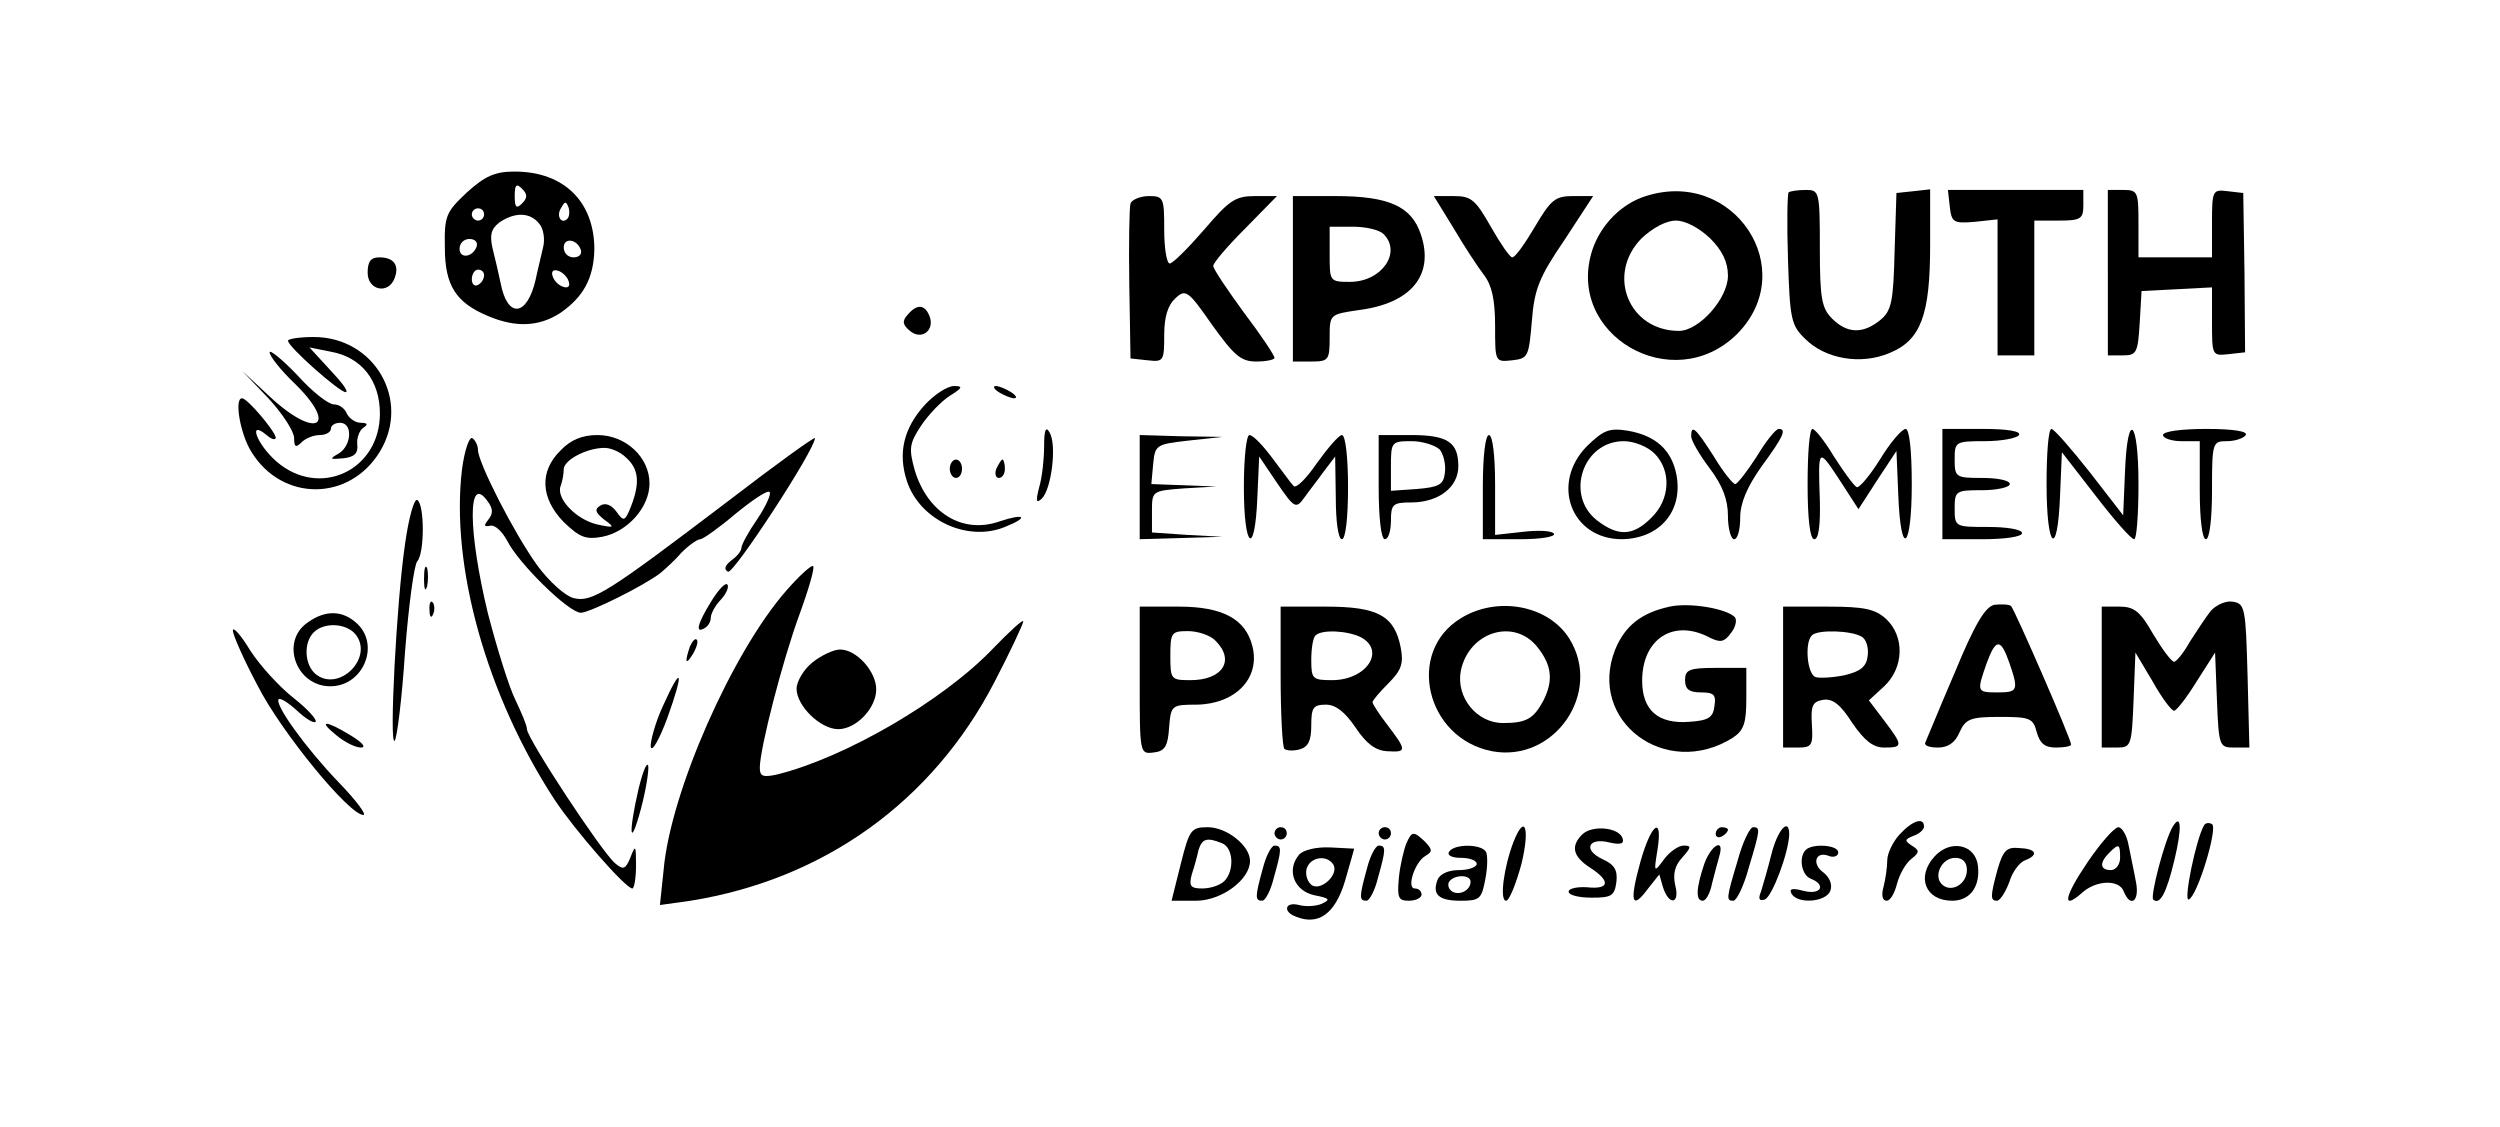 <?xml version="1.0" standalone="no"?>
<!DOCTYPE svg PUBLIC "-//W3C//DTD SVG 20010904//EN"
 "http://www.w3.org/TR/2001/REC-SVG-20010904/DTD/svg10.dtd">
<svg version="1.0" xmlns="http://www.w3.org/2000/svg"
 width="408pt" height="184pt" viewBox="0 0 408 184"
 preserveAspectRatio="xMidYMid meet">

<g transform="translate(0,184) scale(0.1,-0.1)"
fill="#000000" stroke="none">
<path d="M762 1526 c-34 -32 -37 -38 -36 -90 0 -62 18 -90 71 -112 45 -19 83
-17 117 5 38 26 55 57 56 104 0 78 -50 127 -130 127 -32 0 -48 -7 -78 -34z
m90 -18 c-9 -9 -12 -7 -12 12 0 19 3 21 12 12 9 -9 9 -15 0 -24z m74 -25 c-10
-10 -19 5 -10 18 6 11 8 11 12 0 2 -7 1 -15 -2 -18z m-136 7 c0 -5 -4 -10 -10
-10 -5 0 -10 5 -10 10 0 6 5 10 10 10 6 0 10 -4 10 -10z m90 -15 c7 -8 10 -26
6 -40 -3 -14 -9 -37 -12 -52 -14 -60 -46 -63 -57 -5 -3 15 -9 40 -13 56 -5 22
-3 32 11 43 25 17 50 17 65 -2z m-102 -37 c-6 -18 -28 -21 -28 -4 0 9 7 16 16
16 9 0 14 -5 12 -12z m170 -6 c2 -7 -3 -12 -12 -12 -9 0 -16 7 -16 16 0 17 22
14 28 -4z m-158 -41 c0 -6 -4 -13 -10 -16 -5 -3 -10 1 -10 9 0 9 5 16 10 16 6
0 10 -4 10 -9z m138 -10 c3 -8 -1 -12 -9 -9 -7 2 -15 10 -17 17 -3 8 1 12 9 9
7 -2 15 -10 17 -17z"/>
<path d="M2686 1520 c-39 -12 -73 -46 -87 -87 -46 -139 131 -242 236 -138 104
105 -5 271 -149 225z m105 -69 c20 -20 29 -39 29 -61 0 -37 -47 -90 -80 -90
-82 0 -119 92 -61 151 18 17 40 29 56 29 16 0 38 -12 56 -29z"/>
<path d="M2919 1526 c-2 -2 -3 -52 -1 -109 3 -97 5 -108 28 -130 33 -33 91
-43 138 -23 51 21 66 62 66 176 l0 91 -27 -3 -28 -3 -3 -95 c-2 -82 -5 -97
-23 -112 -28 -23 -54 -23 -79 2 -17 17 -20 33 -20 115 0 93 -1 95 -23 95 -13
0 -26 -2 -28 -4z"/>
<path d="M3182 1503 c3 -26 6 -28 41 -25 l37 4 0 -111 0 -111 30 0 30 0 0 110
0 110 40 0 c36 0 40 3 40 25 l0 25 -111 0 -110 0 3 -27z"/>
<path d="M3440 1395 l0 -135 24 0 c23 0 25 4 28 53 l3 52 58 3 57 3 0 -56 c0
-55 0 -56 27 -53 l27 3 -1 130 -2 130 -26 3 c-24 3 -25 1 -25 -52 l0 -56 -60
0 -60 0 0 55 c0 52 -1 55 -25 55 l-25 0 0 -135z"/>
<path d="M1845 1508 c-2 -7 -3 -67 -2 -133 l2 -120 28 -3 c26 -3 27 -1 27 41
0 30 6 49 18 60 17 16 21 13 60 -43 36 -50 47 -60 72 -60 17 0 30 3 30 6 0 4
-22 37 -50 74 -27 37 -50 71 -50 76 0 5 23 32 52 61 l52 53 -36 0 c-32 0 -42
-7 -83 -55 -26 -30 -51 -55 -56 -55 -5 0 -9 25 -9 55 0 52 -1 55 -25 55 -14 0
-28 -6 -30 -12z"/>
<path d="M2110 1385 l0 -135 30 0 c28 0 30 2 30 39 0 38 0 38 48 45 85 11 123
57 101 123 -15 46 -52 63 -139 63 l-70 0 0 -135z m148 73 c30 -30 -3 -78 -55
-78 -33 0 -33 1 -33 45 l0 45 38 0 c21 0 43 -5 50 -12z"/>
<path d="M2372 1468 c17 -29 40 -64 50 -77 13 -17 18 -41 18 -83 0 -59 0 -59
28 -56 26 3 27 6 32 64 4 52 12 72 53 132 l47 72 -33 0 c-29 0 -36 -6 -62 -50
-16 -27 -32 -50 -37 -50 -4 0 -19 22 -35 50 -25 44 -32 50 -60 50 l-33 0 32
-52z"/>
<path d="M600 1395 c0 -29 34 -36 44 -9 8 21 -1 34 -25 34 -14 0 -19 -7 -19
-25z"/>
<path d="M1481 1326 c-9 -10 -8 -16 4 -26 19 -16 41 1 32 24 -8 20 -21 20 -36
2z"/>
<path d="M470 1284 c0 -10 84 -84 94 -84 6 0 -6 16 -25 36 l-34 37 35 -7 c50
-9 80 -47 80 -101 0 -93 -99 -139 -169 -78 -32 28 -47 69 -16 43 8 -7 15 -9
15 -4 -1 10 -46 64 -55 64 -13 0 -3 -58 15 -87 50 -82 160 -82 210 0 51 84 -9
187 -108 187 -23 0 -42 -3 -42 -6z"/>
<path d="M440 1265 c0 -6 18 -29 40 -50 74 -72 36 -93 -40 -22 l-45 42 43 -45
c23 -25 42 -54 42 -65 0 -15 3 -16 12 -7 7 7 20 12 30 12 10 0 18 5 18 10 0 6
7 10 15 10 21 0 19 -37 -2 -50 -16 -9 -15 -10 7 -8 18 2 25 8 23 23 -1 11 4
23 10 27 8 5 7 8 -4 8 -9 0 -19 7 -23 15 -3 8 -12 15 -21 15 -9 0 -36 21 -60
48 -25 26 -45 42 -45 37z"/>
<path d="M1510 1180 c-35 -38 -45 -79 -30 -125 21 -64 99 -100 160 -75 40 16
33 23 -9 9 -60 -21 -117 14 -138 83 -10 36 -9 44 10 73 12 18 33 40 47 49 21
13 22 16 7 16 -11 0 -32 -14 -47 -30z"/>
<path d="M1630 1200 c8 -5 20 -10 25 -10 6 0 3 5 -5 10 -8 5 -19 10 -25 10 -5
0 -3 -5 5 -10z"/>
<path d="M1704 1112 c0 -20 -3 -50 -8 -67 -6 -23 -5 -27 4 -19 16 15 25 88 13
108 -6 11 -9 5 -9 -22z"/>
<path d="M2590 1112 c-60 -61 -26 -152 57 -152 62 1 100 46 89 105 -8 41 -34
64 -79 72 -31 5 -40 1 -67 -25z m110 -12 c28 -28 26 -75 -5 -105 -30 -30 -54
-31 -89 -4 -52 41 -23 129 44 129 17 0 39 -9 50 -20z"/>
<path d="M2760 1128 c0 -7 14 -31 30 -52 21 -28 30 -51 30 -78 0 -21 5 -38 10
-38 6 0 10 16 10 35 0 24 11 50 35 84 36 49 41 61 28 61 -5 0 -21 -20 -36 -45
-16 -25 -32 -45 -35 -45 -4 0 -20 20 -35 45 -30 47 -37 53 -37 33z"/>
<path d="M2950 1050 c0 -58 4 -90 11 -90 7 0 10 23 9 63 -3 87 -3 87 32 34
l31 -48 31 48 31 47 3 -72 c4 -104 22 -89 22 18 0 56 -4 90 -10 90 -6 0 -25
-22 -42 -50 -17 -27 -34 -47 -38 -45 -5 3 -21 25 -37 50 -15 25 -31 45 -35 45
-5 0 -8 -40 -8 -90z"/>
<path d="M3170 1050 l0 -90 65 0 c37 0 65 4 65 10 0 6 -25 10 -55 10 -54 0
-55 0 -55 30 0 29 2 30 45 30 25 0 45 5 45 10 0 6 -20 10 -45 10 -43 0 -45 1
-45 30 0 29 1 30 49 30 28 0 53 5 56 10 4 6 -18 10 -59 10 l-66 0 0 -90z"/>
<path d="M3340 1050 c0 -107 18 -122 22 -19 l3 71 55 -71 c30 -39 58 -71 63
-71 4 0 7 41 7 90 0 106 -18 122 -22 20 l-3 -71 -55 71 c-30 38 -58 70 -62 70
-5 0 -8 -40 -8 -90z"/>
<path d="M3530 1130 c0 -5 14 -10 30 -10 l30 0 0 -80 c0 -47 4 -80 10 -80 6 0
10 33 10 80 0 78 1 80 24 80 14 0 28 5 31 10 4 6 -20 10 -64 10 -41 0 -71 -4
-71 -10z"/>
<path d="M754 1074 c-19 -157 40 -369 151 -539 33 -50 116 -145 127 -145 3 0
6 17 6 38 0 33 -1 34 -9 13 -8 -20 -12 -21 -25 -10 -21 17 -144 204 -144 219
0 6 -9 27 -19 48 -10 20 -30 84 -45 142 -32 133 -33 227 -1 183 10 -13 10 -21
2 -31 -8 -10 -7 -12 3 -10 8 2 20 -10 28 -25 18 -36 100 -117 120 -117 14 0
103 44 130 65 7 6 23 20 34 33 12 12 26 22 31 22 4 0 31 19 58 42 27 22 52 39
55 35 3 -3 -6 -23 -20 -44 -14 -20 -26 -42 -26 -47 0 -5 -7 -14 -17 -21 -10
-8 -12 -14 -5 -18 8 -6 142 199 142 218 0 3 -64 -43 -142 -103 -195 -148 -222
-166 -252 -158 -13 3 -40 27 -59 53 -37 51 -97 168 -97 189 0 7 -4 15 -9 19
-5 3 -13 -20 -17 -51z"/>
<path d="M915 1105 c-35 -34 -33 -78 5 -117 26 -25 36 -29 63 -24 41 8 77 48
77 87 0 43 -39 79 -85 79 -25 0 -44 -8 -60 -25z m107 -12 c20 -18 23 -40 8
-79 -10 -25 -12 -26 -24 -9 -8 11 -18 15 -26 10 -10 -6 -9 -11 6 -23 18 -13
17 -14 -11 -8 -35 8 -68 43 -60 63 3 8 5 20 5 27 0 15 36 34 64 35 11 1 28 -6
38 -16z"/>
<path d="M1860 1045 l0 -85 68 2 67 2 -57 3 -58 4 0 34 c0 34 0 34 53 38 l52
3 -53 2 -53 2 3 33 c3 31 5 32 58 38 l55 6 -67 1 -68 2 0 -85z"/>
<path d="M2030 1045 c0 -101 18 -115 22 -17 l3 67 29 -43 c28 -41 31 -43 44
-25 7 10 22 29 32 43 l19 25 1 -67 c0 -39 4 -68 10 -68 6 0 10 35 10 85 0 47
-4 85 -10 85 -5 0 -23 -21 -41 -46 -17 -25 -34 -42 -38 -37 -4 4 -19 25 -35
46 -15 20 -31 37 -37 37 -5 0 -9 -38 -9 -85z"/>
<path d="M2250 1045 c0 -50 4 -85 10 -85 6 0 10 14 10 30 0 27 3 30 33 30 45
0 77 25 77 59 0 39 -17 51 -77 51 l-53 0 0 -85z m100 61 c6 -8 10 -25 8 -38
-2 -19 -10 -23 -45 -26 l-43 -3 0 40 c0 40 1 41 34 41 18 0 39 -7 46 -14z"/>
<path d="M2420 1045 l0 -85 61 0 c33 0 58 4 55 9 -3 5 -26 6 -51 3 l-45 -5 0
82 c0 47 -4 81 -10 81 -6 0 -10 -35 -10 -85z"/>
<path d="M1550 1075 c0 -8 5 -15 10 -15 6 0 10 7 10 15 0 8 -4 15 -10 15 -5 0
-10 -7 -10 -15z"/>
<path d="M1626 1075 c-3 -8 -1 -15 4 -15 6 0 10 7 10 15 0 8 -2 15 -4 15 -2 0
-6 -7 -10 -15z"/>
<path d="M661 952 c-14 -95 -26 -329 -17 -321 4 4 12 69 17 145 6 77 15 143
20 148 12 13 12 93 0 100 -5 3 -14 -29 -20 -72z"/>
<path d="M692 895 c0 -16 2 -22 5 -12 2 9 2 23 0 30 -3 6 -5 -1 -5 -18z"/>
<path d="M1284 877 c-89 -101 -190 -330 -201 -457 l-6 -57 50 7 c218 35 395
162 496 357 26 50 47 95 47 99 0 4 -22 -16 -49 -44 -82 -86 -243 -179 -353
-206 -23 -5 -28 -3 -28 11 0 31 37 175 65 251 15 41 25 76 22 78 -2 3 -22 -15
-43 -39z"/>
<path d="M1161 859 c-23 -37 -27 -54 -11 -44 6 3 10 11 10 17 0 6 7 20 17 30
9 10 13 21 10 24 -3 4 -15 -9 -26 -27z"/>
<path d="M701 844 c0 -11 3 -14 6 -6 3 7 2 16 -1 19 -3 4 -6 -2 -5 -13z"/>
<path d="M2725 850 c-46 -10 -73 -31 -89 -70 -46 -116 82 -213 192 -144 18 12
22 24 22 64 l0 50 -50 0 c-43 0 -50 -3 -50 -20 0 -15 7 -20 26 -20 21 0 25 -4
22 -22 -2 -19 -10 -24 -41 -26 -51 -4 -77 19 -77 67 0 69 52 102 111 70 17 -8
23 -7 34 8 8 10 10 22 6 26 -14 14 -74 24 -106 17z"/>
<path d="M3255 853 c-15 -3 -32 -31 -65 -111 -25 -58 -46 -110 -48 -114 -2 -5
7 -8 21 -8 16 0 28 8 35 25 10 22 18 25 66 25 49 0 54 -2 60 -25 5 -18 13 -25
31 -25 14 0 25 2 25 5 0 9 -92 220 -98 226 -4 3 -16 3 -27 2z m24 -94 c16 -46
14 -49 -19 -49 -34 0 -34 1 -18 47 15 41 23 42 37 2z"/>
<path d="M3608 843 c-8 -10 -23 -33 -34 -50 -10 -18 -22 -33 -26 -33 -4 0 -19
20 -34 45 -21 37 -31 45 -55 45 l-29 0 0 -115 0 -115 25 0 c23 0 24 3 27 78
l3 77 28 -47 c15 -27 31 -48 35 -48 4 0 21 22 37 48 l30 47 3 -77 c3 -76 4
-78 28 -78 l25 0 -3 118 c-3 109 -4 117 -24 120 -11 2 -27 -5 -36 -15z"/>
<path d="M1860 729 c0 -119 0 -120 23 -117 18 2 23 10 25 41 3 36 4 37 45 37
63 1 104 43 91 95 -11 45 -49 65 -120 65 l-64 0 0 -121z m124 65 c32 -32 11
-64 -41 -64 -32 0 -33 1 -33 40 0 38 2 40 29 40 16 0 37 -7 45 -16z"/>
<path d="M2090 737 c0 -63 3 -116 6 -119 3 -3 14 -4 25 -1 14 4 19 14 19 39 0
29 3 34 24 34 16 0 31 -12 48 -37 18 -27 33 -38 52 -39 32 -2 32 1 1 42 -14
18 -25 35 -25 38 0 3 12 17 26 31 21 21 25 32 20 58 -10 52 -37 67 -122 67
l-74 0 0 -113z m131 63 c41 -22 9 -70 -47 -70 -32 0 -34 2 -34 33 0 19 3 37 7
40 10 10 52 8 74 -3z"/>
<path d="M2384 831 c-90 -55 -57 -196 51 -217 102 -19 181 96 126 184 -34 54
-117 70 -177 33z m125 -47 c24 -30 26 -55 10 -87 -16 -30 -28 -37 -66 -37 -43
0 -77 42 -69 85 13 64 87 87 125 39z"/>
<path d="M2910 735 l0 -115 25 0 c22 0 24 4 22 37 -2 32 1 38 19 41 15 2 28
-8 47 -38 20 -29 34 -40 52 -40 31 0 31 3 0 44 l-25 33 25 23 c32 30 34 81 3
110 -18 16 -35 20 -95 20 l-73 0 0 -115z m128 66 c8 -4 12 -19 10 -32 -2 -17
-12 -25 -38 -31 -19 -4 -41 -5 -47 -3 -14 5 -18 57 -6 68 9 10 65 8 81 -2z"/>
<path d="M502 824 c-45 -31 -19 -104 37 -104 54 0 82 68 43 103 -23 21 -51 22
-80 1z m78 -19 c31 -38 -27 -96 -65 -65 -18 15 -20 51 -3 68 17 17 53 15 68
-3z"/>
<path d="M380 811 c0 -7 18 -48 41 -91 39 -76 149 -210 172 -210 6 0 -12 24
-40 53 -53 55 -106 128 -98 136 3 2 16 -6 30 -19 14 -13 27 -21 30 -18 3 3
-13 21 -36 39 -23 18 -55 53 -71 78 -15 25 -28 39 -28 32z"/>
<path d="M1126 785 c-9 -26 -7 -32 5 -12 6 10 9 21 6 23 -2 3 -7 -2 -11 -11z"/>
<path d="M1326 759 c-14 -11 -26 -31 -26 -43 0 -28 39 -66 68 -66 29 0 62 34
62 65 0 29 -32 65 -59 65 -10 0 -30 -9 -45 -21z"/>
<path d="M1082 688 c-13 -28 -21 -59 -20 -67 2 -9 14 12 27 47 28 78 24 89 -7
20z"/>
<path d="M549 640 c13 -11 31 -20 40 -20 9 0 3 8 -17 20 -41 25 -54 25 -23 0z"/>
<path d="M1042 552 c-17 -74 -14 -99 4 -32 8 30 13 61 12 70 -2 8 -9 -9 -16
-38z"/>
<path d="M3100 478 c-11 -12 -20 -31 -20 -42 0 -12 -3 -31 -6 -43 -4 -14 -2
-23 5 -23 6 0 13 12 17 28 4 15 14 33 23 40 14 11 14 14 1 22 -12 8 -12 10 3
16 9 3 17 10 17 15 0 16 -19 10 -40 -13z"/>
<path d="M3546 491 c-13 -21 -37 -113 -32 -119 11 -10 22 11 35 66 12 50 11
76 -3 53z"/>
<path d="M3597 493 c-13 -22 -34 -124 -25 -121 14 5 48 117 38 123 -5 3 -11 2
-13 -2z"/>
<path d="M1927 430 l-15 -60 40 0 c41 0 88 34 88 65 0 25 -38 55 -69 55 -27 0
-30 -4 -44 -60z m67 34 c19 -7 21 -45 4 -62 -7 -7 -23 -12 -36 -12 -19 0 -22
4 -17 23 4 12 9 30 11 40 6 18 13 21 38 11z"/>
<path d="M2080 480 c0 -5 5 -10 10 -10 6 0 10 5 10 10 0 6 -4 10 -10 10 -5 0
-10 -4 -10 -10z"/>
<path d="M2250 480 c0 -5 5 -10 10 -10 6 0 10 5 10 10 0 6 -4 10 -10 10 -5 0
-10 -4 -10 -10z"/>
<path d="M2470 466 c-16 -42 -23 -96 -12 -96 5 0 16 27 25 60 14 58 6 84 -13
36z"/>
<path d="M2582 478 c-19 -19 -15 -36 13 -54 34 -22 32 -36 -5 -32 -16 1 -30
-2 -30 -7 0 -6 17 -10 38 -10 32 0 37 3 40 26 2 19 -3 28 -23 37 -32 15 -23
36 12 27 18 -4 24 -2 21 7 -6 18 -50 22 -66 6z"/>
<path d="M2677 433 c-18 -65 -14 -79 12 -44 l19 24 6 -21 c10 -31 28 -27 20 3
-4 18 -1 32 11 45 15 17 16 20 3 20 -9 0 -23 -10 -32 -22 -17 -23 -17 -22 -11
15 9 57 -10 44 -28 -20z"/>
<path d="M2800 479 c0 -5 5 -7 10 -4 6 3 10 8 10 11 0 2 -4 4 -10 4 -5 0 -10
-5 -10 -11z"/>
<path d="M2836 436 c-19 -63 -19 -66 -7 -66 5 0 17 24 25 54 19 63 19 66 7 66
-5 0 -17 -24 -25 -54z"/>
<path d="M2891 446 c-6 -24 -14 -51 -17 -61 -5 -12 -3 -16 6 -13 12 4 39 76
40 106 0 29 -19 8 -29 -32z"/>
<path d="M3407 433 c-38 -56 -43 -80 -9 -50 23 21 61 22 68 2 11 -27 26 -16
20 15 -3 17 -9 44 -12 60 -3 17 -11 30 -17 30 -7 -1 -29 -26 -50 -57z m53 7
c0 -11 -7 -20 -15 -20 -18 0 -19 12 -3 28 16 16 18 15 18 -8z"/>
<path d="M2295 463 c-4 -10 -10 -35 -12 -55 -3 -33 -1 -38 16 -38 12 0 21 5
21 10 0 6 -5 10 -11 10 -14 0 0 43 17 53 12 7 12 10 0 23 -19 18 -22 18 -31
-3z"/>
<path d="M2061 423 c-13 -47 -13 -53 -1 -53 5 0 14 17 19 38 13 46 13 52 1 52
-5 0 -14 -17 -19 -37z"/>
<path d="M2120 445 c-21 -25 -8 -59 25 -66 25 -5 27 -7 12 -14 -9 -4 -26 -5
-37 -2 -23 6 -27 -11 -5 -19 37 -15 64 5 80 58 8 28 15 52 15 53 0 0 -18 1
-39 2 -23 1 -44 -4 -51 -12z m56 -16 c10 -17 -23 -46 -37 -32 -7 7 -9 19 -6
27 7 18 33 21 43 5z"/>
<path d="M2231 423 c-13 -47 -13 -53 -1 -53 5 0 14 17 19 38 13 46 13 52 1 52
-5 0 -14 -17 -19 -37z"/>
<path d="M2365 450 c-4 -6 5 -10 19 -10 14 0 26 -4 26 -10 0 -5 -13 -10 -29
-10 -17 0 -31 -6 -35 -16 -9 -24 2 -34 38 -34 31 0 34 3 40 35 4 20 4 40 1 45
-8 13 -52 13 -60 0z m35 -49 c0 -14 -18 -23 -30 -16 -6 4 -8 11 -5 16 8 12 35
12 35 0z"/>
<path d="M2781 429 c-13 -39 -14 -59 -2 -59 5 0 12 12 15 28 4 15 9 35 12 45
9 31 -14 18 -25 -14z"/>
<path d="M2947 453 c-12 -12 -7 -41 8 -47 26 -10 17 -27 -11 -20 -19 5 -25 4
-20 -5 11 -17 56 -13 63 5 4 10 -1 22 -11 30 -20 14 -13 36 9 27 8 -3 15 0 15
6 0 12 -42 15 -53 4z"/>
<path d="M3157 442 c-30 -33 -15 -72 29 -72 29 0 46 23 42 57 -4 35 -45 44
-71 15z m53 -22 c0 -23 -26 -38 -41 -23 -14 14 0 43 22 43 12 0 19 -7 19 -20z"/>
<path d="M3260 421 c-12 -44 -12 -51 -1 -51 5 0 14 14 20 30 5 17 17 33 26 36
23 9 18 19 -10 20 -20 2 -26 -4 -35 -35z"/>
</g>
</svg>
